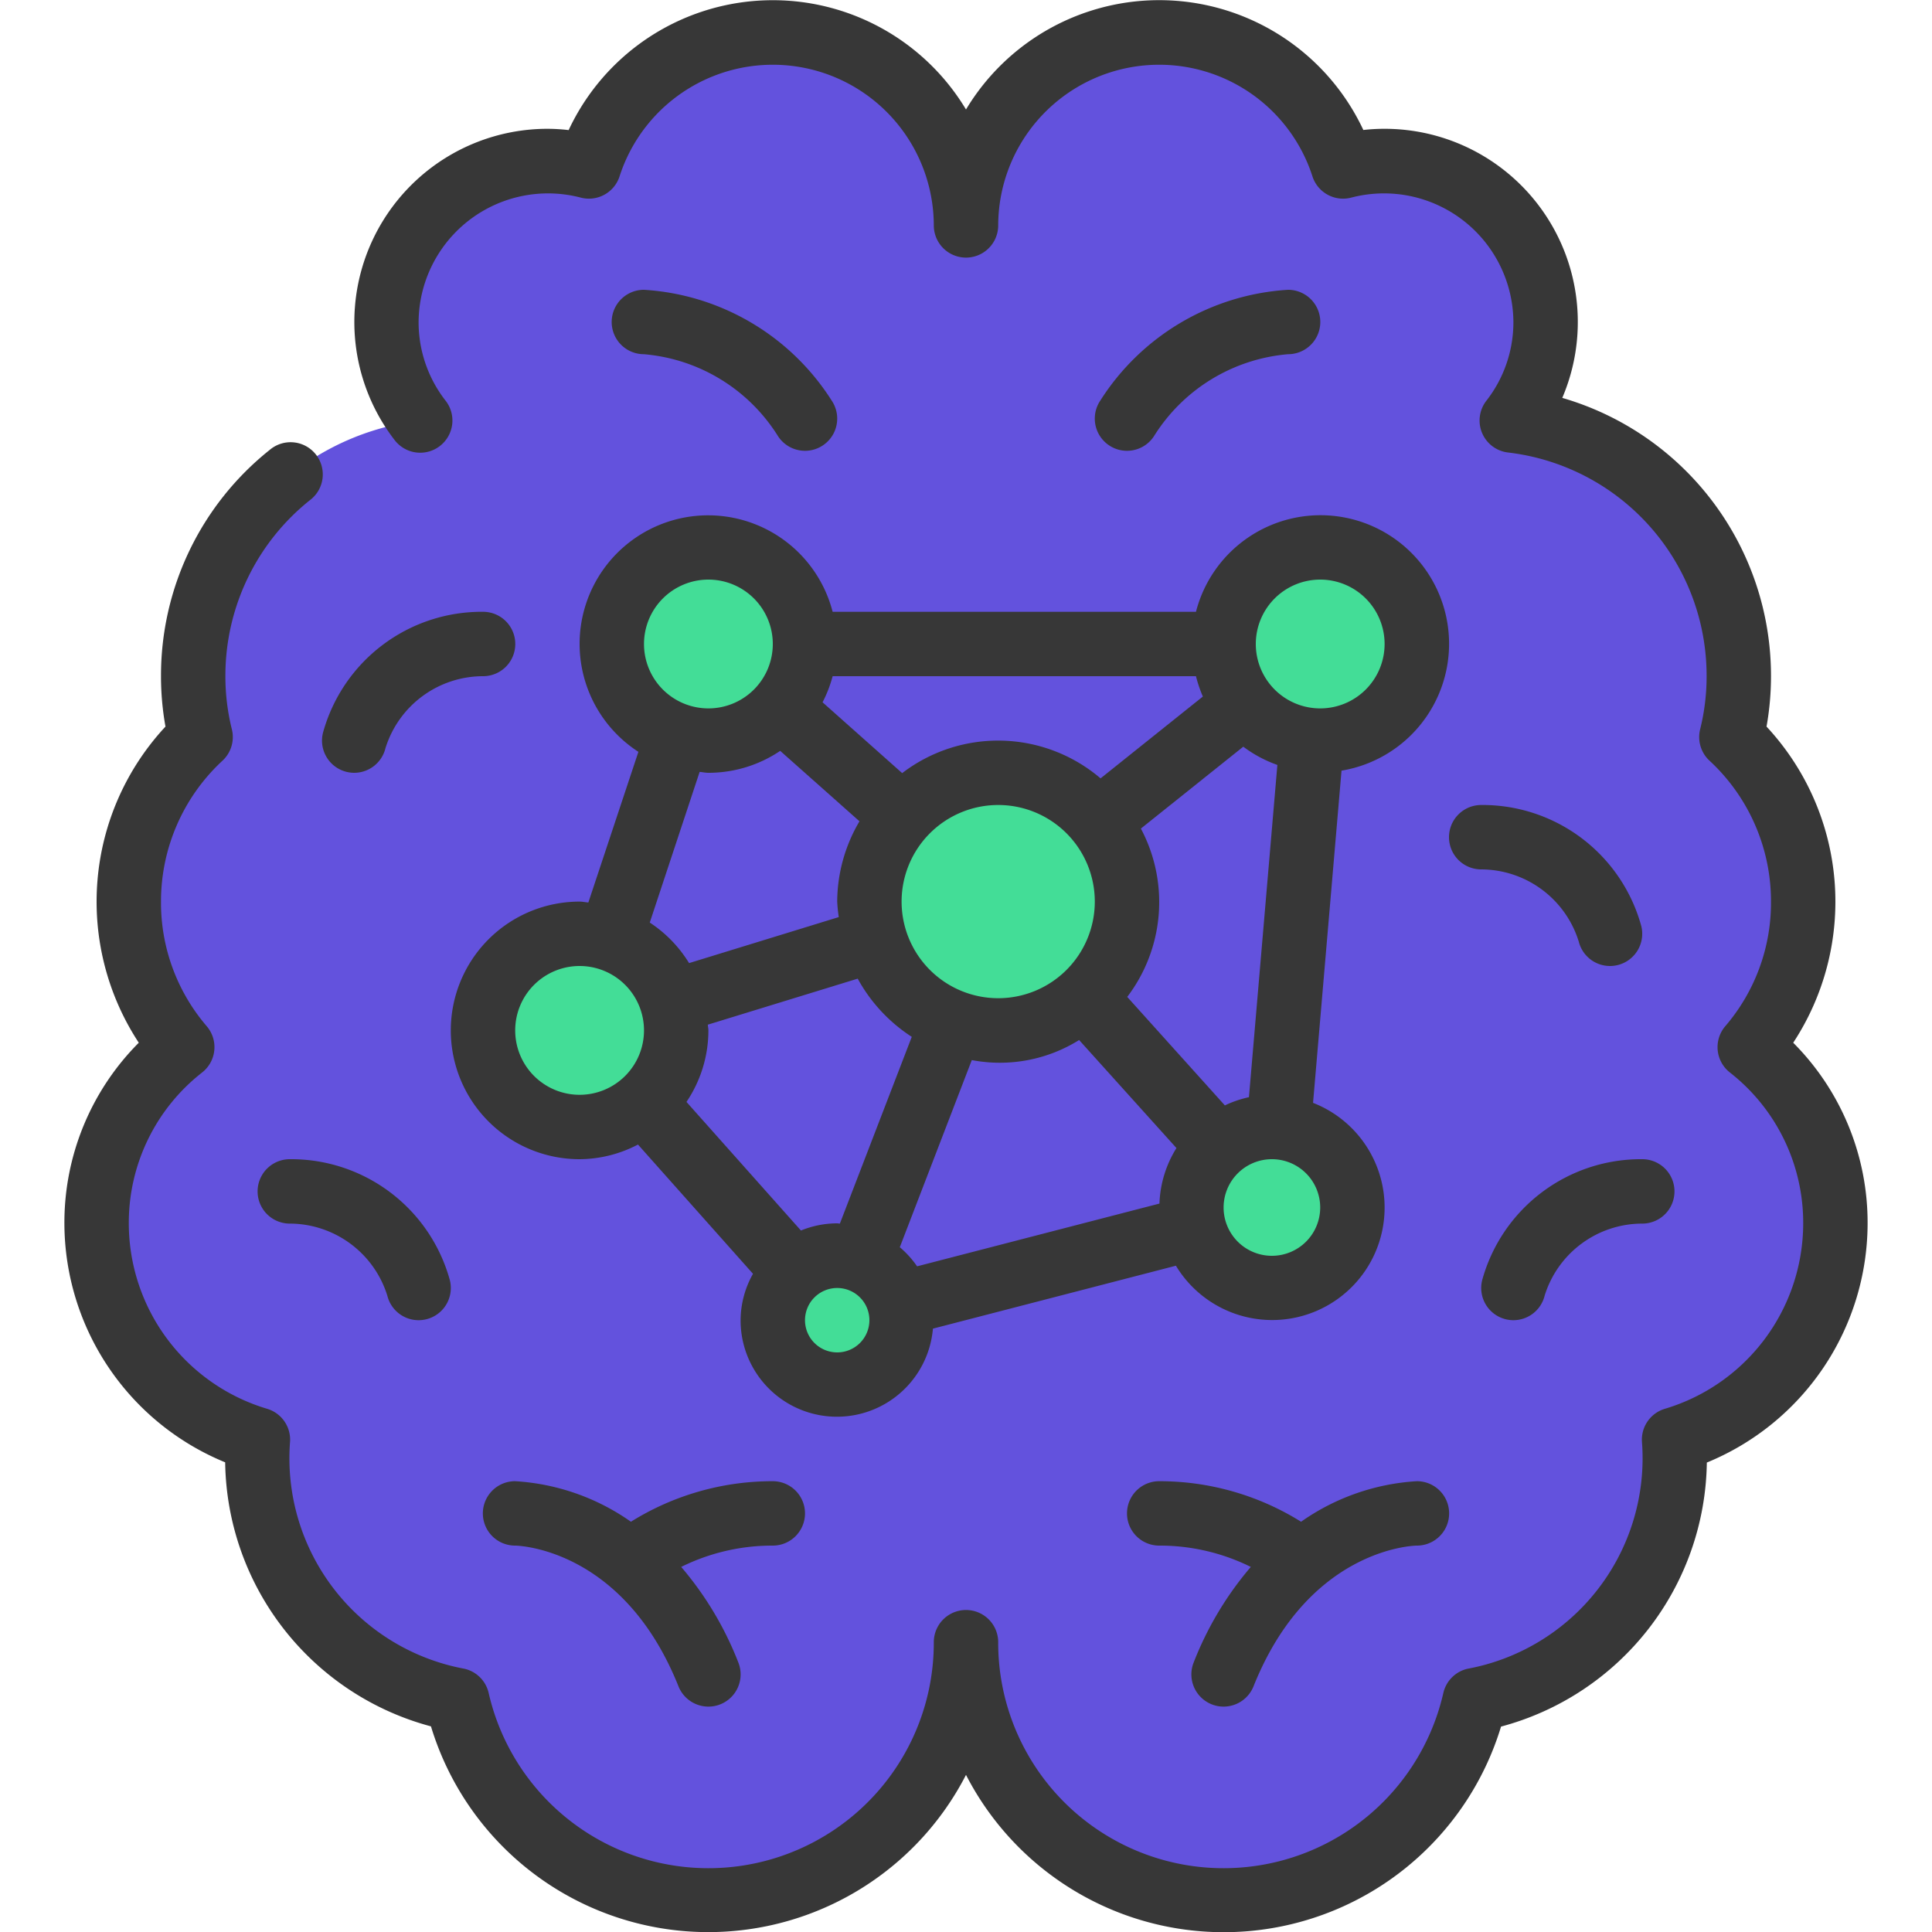 <svg xmlns="http://www.w3.org/2000/svg" id="Icons" viewBox="0 0 60 60">
    <defs>
        <style>
            .cls-2 {
                fill: #43dd97
            }

            .cls-3 {
                fill: #373737
            }
        </style>
    </defs>
    <path
        d="M30 51a8 8 0 0 0 15.8 1.8 7.66 7.66 0 0 0 6.19-8.09 6.989 6.989 0 0 0 2.35-12.19 6.976 6.976 0 0 0-.57-9.63A7.826 7.826 0 0 0 54 21a7.988 7.988 0 0 0-7.05-7.94A4.947 4.947 0 0 0 48 10a5 5 0 0 0-6.29-4.83A6 6 0 0 0 30 7a6 6 0 0 0-11.71-1.83A5 5 0 0 0 12 10a4.947 4.947 0 0 0 1.05 3.06A7.988 7.988 0 0 0 6 21a7.826 7.826 0 0 0 .23 1.89 6.976 6.976 0 0 0-.57 9.63 6.989 6.989 0 0 0 2.35 12.19 7.66 7.66 0 0 0 6.19 8.09A8 8 0 0 0 30 51Z"
        style="fill:#6352dd" />
    <circle cx="31" cy="28" r="4" class="cls-2" />
    <circle cx="22" cy="20" r="3" class="cls-2" />
    <circle cx="41" cy="20" r="3" class="cls-2" />
    <circle cx="26" cy="41" r="2" class="cls-2" />
    <circle cx="18" cy="32" r="3" class="cls-2" />
    <circle cx="39.5" cy="37.5" r="2.5" class="cls-2" />
    <path
        d="M18 28a4 4 0 0 0 0 8 3.949 3.949 0 0 0 1.813-.455l3.572 4.014A2.961 2.961 0 0 0 23 41a2.992 2.992 0 0 0 5.973.262l7.546-1.954a3.492 3.492 0 1 0 4.259-5.058l.884-10.317A3.993 3.993 0 1 0 37.142 19H25.858a3.992 3.992 0 1 0-6.032 4.349l-1.554 4.679C18.181 28.021 18.093 28 18 28Zm-2 4a2 2 0 1 1 2 2 2 2 0 0 1-2-2Zm21.356-10.368-3.177 2.541a4.9 4.9 0 0 0-6.161-.163l-2.473-2.2a3.876 3.876 0 0 0 .313-.81h11.284a4.085 4.085 0 0 0 .214.632Zm.686 12.7-3.035-3.372a4.864 4.864 0 0 0 .424-5.228l3.18-2.543a3.969 3.969 0 0 0 1.059.567l-.883 10.318a3.446 3.446 0 0 0-.745.254Zm-10.1 4.408 2.238-5.818a4.649 4.649 0 0 0 3.333-.623l3.023 3.355a3.47 3.47 0 0 0-.528 1.724l-7.527 1.949a3 3 0 0 0-.534-.591ZM31 25a3 3 0 1 1-3 3 3 3 0 0 1 3-3Zm-2.684 7.2L26.083 38c-.028 0-.055-.008-.083-.008a2.99 2.99 0 0 0-1.126.223l-3.555-3.994A3.971 3.971 0 0 0 22 32c0-.061-.015-.118-.018-.178l4.655-1.429a5.015 5.015 0 0 0 1.679 1.807ZM26 42a1 1 0 1 1 1-1 1 1 0 0 1-1 1Zm13.5-3a1.5 1.5 0 1 1 1.5-1.5 1.5 1.5 0 0 1-1.5 1.5ZM41 18a2 2 0 1 1-2 2 2 2 0 0 1 2-2Zm-19 0a2 2 0 1 1-2 2 2 2 0 0 1 2-2Zm-.272 5.972c.091.007.179.028.272.028a3.982 3.982 0 0 0 2.23-.681l2.462 2.187A4.948 4.948 0 0 0 26 28a4.777 4.777 0 0 0 .049.481L21.4 29.91a4.01 4.01 0 0 0-1.221-1.259Z"
        class="cls-3" />
    <path
        d="M6.993 45.414a8.61 8.61 0 0 0 6.391 8.2A9 9 0 0 0 30 55.121a9 9 0 0 0 16.616-1.5 8.61 8.61 0 0 0 6.391-8.2A8.039 8.039 0 0 0 58 38a7.909 7.909 0 0 0-2.31-5.617 7.98 7.98 0 0 0-.829-9.818A8.86 8.86 0 0 0 55 21a8.989 8.989 0 0 0-6.482-8.643A6 6 0 0 0 43 4a5.8 5.8 0 0 0-.66.037A7 7 0 0 0 30 3.4a7 7 0 0 0-12.34.64A5.8 5.8 0 0 0 17 4a6 6 0 0 0-4.736 9.678 1 1 0 1 0 1.572-1.237A3.96 3.96 0 0 1 13 10a4.019 4.019 0 0 1 5.036-3.863 1 1 0 0 0 1.206-.663A5 5 0 0 1 29 7a1 1 0 0 0 2 0 5 5 0 0 1 9.758-1.526 1 1 0 0 0 1.206.663A4.018 4.018 0 0 1 47 10a3.96 3.96 0 0 1-.836 2.441 1 1 0 0 0 .671 1.612A6.98 6.98 0 0 1 53 21a6.763 6.763 0 0 1-.2 1.646 1 1 0 0 0 .293.98A5.954 5.954 0 0 1 55 28a5.889 5.889 0 0 1-1.421 3.871 1 1 0 0 0 .144 1.436A5.924 5.924 0 0 1 56 38a6.016 6.016 0 0 1-4.291 5.75 1 1 0 0 0-.717 1.021 6.648 6.648 0 0 1-5.417 7.054 1 1 0 0 0-.75.749A7 7 0 0 1 31 51a1 1 0 0 0-2 0 7 7 0 0 1-13.825 1.574 1 1 0 0 0-.75-.749 6.648 6.648 0 0 1-5.417-7.054 1 1 0 0 0-.717-1.021A6.016 6.016 0 0 1 4 38a5.924 5.924 0 0 1 2.277-4.693 1 1 0 0 0 .144-1.436A5.889 5.889 0 0 1 5 28a5.954 5.954 0 0 1 1.907-4.374 1 1 0 0 0 .293-.98A6.763 6.763 0 0 1 7 21a6.971 6.971 0 0 1 2.625-5.467 1 1 0 1 0-1.25-1.56A8.958 8.958 0 0 0 5 21a8.86 8.86 0 0 0 .139 1.565 7.98 7.98 0 0 0-.829 9.818A7.909 7.909 0 0 0 2 38a8.039 8.039 0 0 0 4.993 7.414Z"
        class="cls-3" />
    <path
        d="M15 19a5.111 5.111 0 0 0-4.97 3.758 1 1 0 0 0 .728 1.212A1.017 1.017 0 0 0 11 24a1 1 0 0 0 .969-.758A3.176 3.176 0 0 1 15.005 21 1 1 0 0 0 15 19ZM9 36a1 1 0 0 0 0 2 3.182 3.182 0 0 1 3.03 2.242A1 1 0 0 0 13 41a1.017 1.017 0 0 0 .243-.03 1 1 0 0 0 .728-1.212A5.111 5.111 0 0 0 9 36ZM46 25a1 1 0 0 0 0 2 3.182 3.182 0 0 1 3.03 2.242A1 1 0 0 0 50 30a1.017 1.017 0 0 0 .243-.03 1 1 0 0 0 .728-1.212A5.111 5.111 0 0 0 46 25ZM46.03 39.758a1 1 0 0 0 .728 1.212A1.017 1.017 0 0 0 47 41a1 1 0 0 0 .969-.758A3.176 3.176 0 0 1 51.005 38 1 1 0 0 0 51 36a5.111 5.111 0 0 0-4.97 3.758ZM25 47a1 1 0 0 0-1-1 8.3 8.3 0 0 0-4.406 1.259A6.959 6.959 0 0 0 16 46a1 1 0 0 0-.009 2c.137 0 3.375.108 5.08 4.371A1 1 0 0 0 22 53a.986.986 0 0 0 .371-.071 1 1 0 0 0 .558-1.3 10.321 10.321 0 0 0-1.774-2.967A6.366 6.366 0 0 1 24 48a1 1 0 0 0 1-1ZM19.993 11a5.45 5.45 0 0 1 4.175 2.555 1 1 0 1 0 1.664-1.11A7.442 7.442 0 0 0 20 9a1 1 0 0 0-.007 2ZM37.629 52.929A.986.986 0 0 0 38 53a1 1 0 0 0 .929-.629C40.629 48.12 43.854 48 44.008 48A1 1 0 0 0 44 46a6.959 6.959 0 0 0-3.594 1.259A8.3 8.3 0 0 0 36 46a1 1 0 0 0 0 2 6.363 6.363 0 0 1 2.845.662 10.343 10.343 0 0 0-1.774 2.967 1 1 0 0 0 .558 1.3ZM35.832 13.555A5.45 5.45 0 0 1 40.006 11 1 1 0 0 0 40 9a7.442 7.442 0 0 0-5.832 3.445 1 1 0 0 0 1.664 1.11Z"
        class="cls-3" />
</svg>